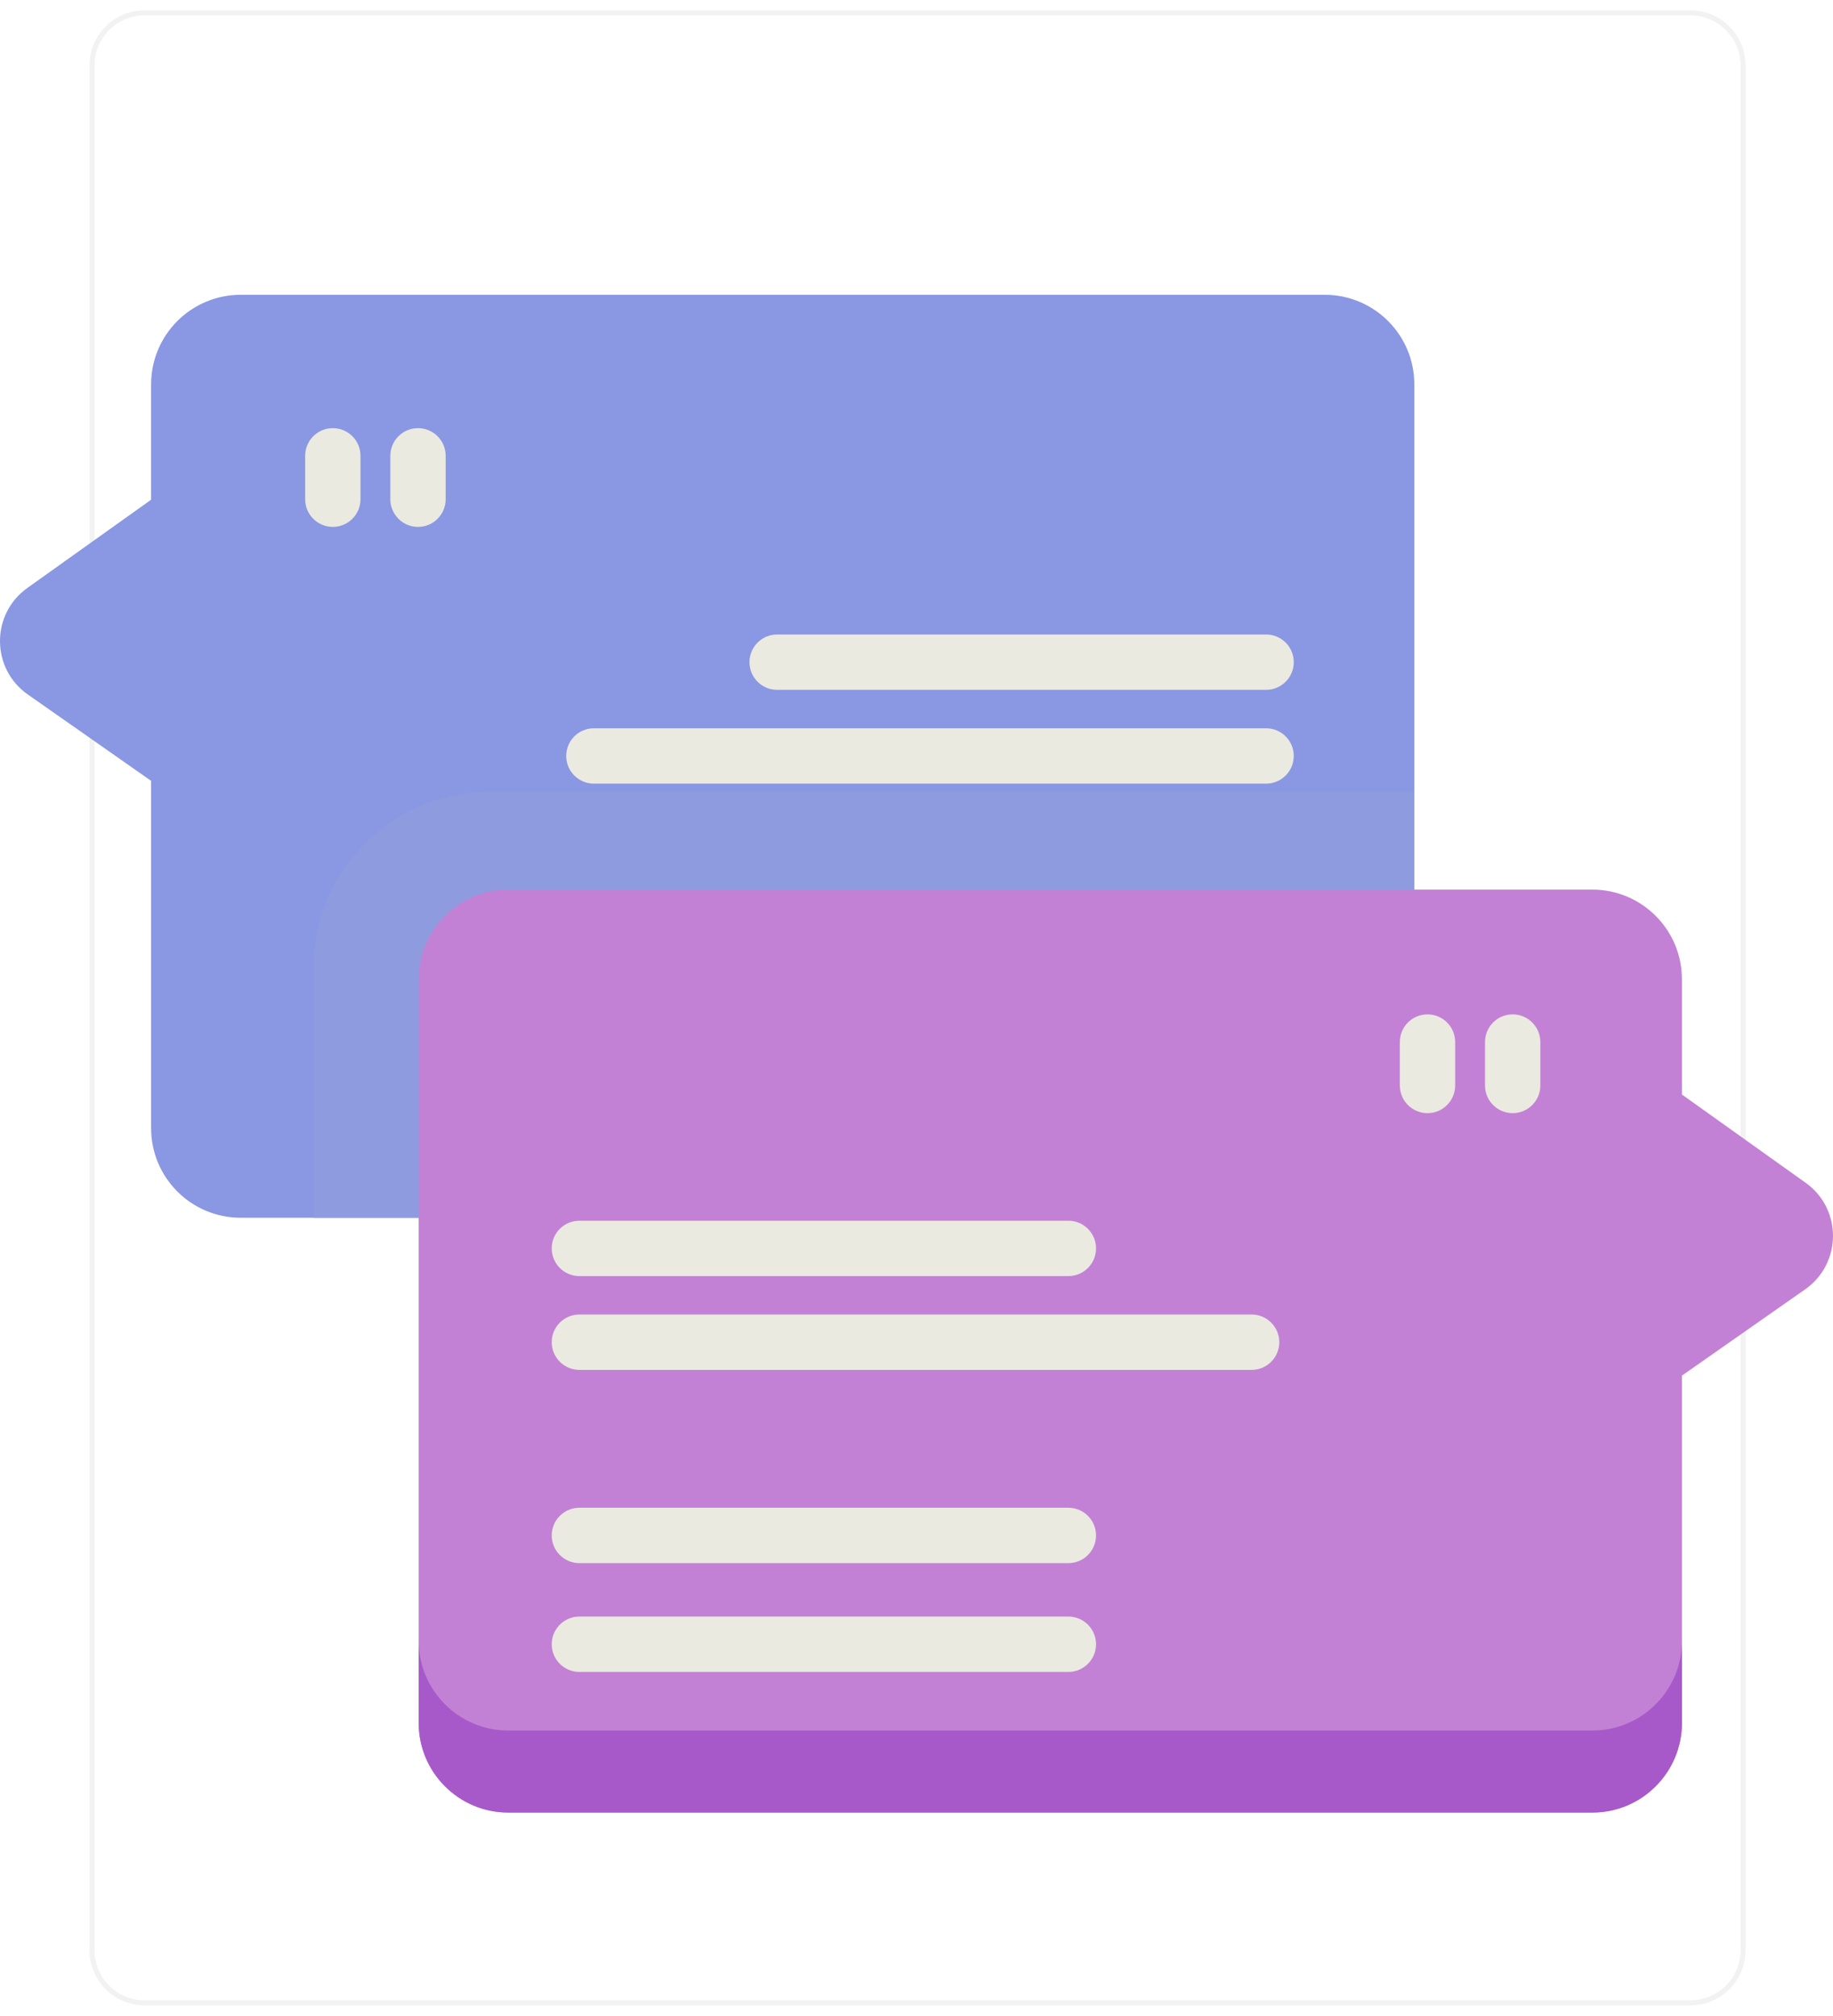 <svg width="1760" height="1935" xmlns="http://www.w3.org/2000/svg" xmlns:xlink="http://www.w3.org/1999/xlink" xml:space="preserve" overflow="hidden"><defs><filter id="fx0" x="-10%" y="-10%" width="120%" height="120%" filterUnits="userSpaceOnUse" primitiveUnits="userSpaceOnUse"><feComponentTransfer color-interpolation-filters="sRGB"><feFuncR type="discrete" tableValues="0 0"/><feFuncG type="discrete" tableValues="0 0"/><feFuncB type="discrete" tableValues="0 0"/><feFuncA type="linear" slope="0.102" intercept="0"/></feComponentTransfer><feGaussianBlur stdDeviation="3.056 3.056"/></filter><clipPath id="clip1"><rect x="402" y="185" width="1760" height="1935"/></clipPath><clipPath id="clip2"><path d="M540.823 197.5C513.031 197.5 490.5 220.031 490.5 247.824L490.5 2057.18C490.5 2084.97 513.031 2107.5 540.823 2107.5L2025.18 2107.5C2052.97 2107.5 2075.5 2084.97 2075.5 2057.18L2075.5 247.824C2075.5 220.031 2052.97 197.5 2025.18 197.5ZM402 185 2162 185 2162 2120 402 2120Z" fill-rule="evenodd" clip-rule="evenodd"/></clipPath><clipPath id="clip3"><rect x="1" y="1" width="1613" height="1936"/></clipPath></defs><g clip-path="url(#clip1)" transform="translate(-402 -185)"><g clip-path="url(#clip2)"><g clip-path="url(#clip3)" filter="url(#fx0)" transform="translate(477 184)"><g><path d="M13.5 63.824C13.5 36.031 36.031 13.5 63.824 13.5L1548.18 13.5C1575.97 13.5 1598.5 36.031 1598.5 63.824L1598.5 1873.18C1598.5 1900.97 1575.97 1923.5 1548.18 1923.5L63.824 1923.5C36.031 1923.5 13.5 1900.97 13.5 1873.18Z" stroke="#F2F2F2" stroke-width="5" stroke-miterlimit="8" fill="#FFFFFF" fill-rule="evenodd"/></g></g></g><path d="M490.5 247.824C490.5 220.031 513.031 197.5 540.823 197.5L2025.18 197.5C2052.97 197.5 2075.5 220.031 2075.5 247.824L2075.5 2057.18C2075.5 2084.97 2052.97 2107.5 2025.18 2107.5L540.823 2107.5C513.031 2107.5 490.5 2084.97 490.5 2057.18Z" stroke="#F2F2F2" stroke-width="4.583" stroke-miterlimit="8" fill="#FFFFFF" fill-rule="evenodd"/><path d="M1760 554.003 1760 1268C1760 1315.5 1721.49 1354 1673.98 1354L633.107 1354C585.599 1354 547.09 1315.5 547.09 1268L547.09 934.575 428.731 851.713C393.285 826.937 393.051 774.553 428.264 749.427L547.087 664.706 547.087 554.003C547.087 506.503 585.596 468 633.104 468L1673.98 468C1721.49 468 1760 506.506 1760 554.003Z" fill="#8A97E2" fill-rule="evenodd"/><path d="M1760 945 1760 1268C1760 1315.5 1721.5 1354 1673.99 1354L703 1354 703 1113.62C703 1020.65 778.651 945 871.639 945L1760 945Z" fill="#8E9BDF" fill-rule="evenodd"/><path d="M890.017 1039 1930.92 1039C1978.42 1039 2016.93 1077.51 2016.93 1125L2016.93 1235.7 2135.74 1320.43C2170.94 1345.54 2170.71 1397.92 2135.29 1422.72L2016.93 1505.57 2016.93 1839C2016.93 1886.49 1978.42 1925 1930.92 1925L890.017 1925C842.513 1925 804 1886.49 804 1839L804 1125C803.996 1077.51 842.509 1039 890.017 1039Z" fill="#C381D5" fill-rule="evenodd"/><path d="M804 1838.75 804 1760C804 1807.64 842.511 1846.25 890.021 1846.25L1930.98 1846.25C1978.49 1846.25 2017 1807.64 2017 1760L2017 1838.75C2017 1886.39 1978.49 1925 1930.98 1925L890.017 1925C842.511 1925 804 1886.38 804 1838.75Z" fill="#A759C9" fill-rule="evenodd"/><path d="M721.567 690.816C706.897 690.819 695.002 678.922 695 664.25 695 664.246 695 664.246 695 664.243L695 622.573C695 607.897 706.895 596 721.567 596 736.24 596 748.135 607.897 748.135 622.573L748.135 664.243C748.138 678.915 736.245 690.813 721.574 690.816 721.572 690.816 721.57 690.816 721.567 690.816ZM803.357 690.816C788.688 690.819 776.793 678.922 776.79 664.25 776.79 664.246 776.79 664.246 776.79 664.243L776.79 622.573C776.79 607.897 788.684 596 803.357 596 818.03 596 829.924 607.897 829.924 622.573L829.924 664.243C829.924 678.919 818.03 690.816 803.357 690.816ZM1617.68 847.23 1148.18 847.23C1133.51 847.23 1121.62 835.333 1121.62 820.656 1121.62 805.98 1133.51 794.083 1148.18 794.083L1617.68 794.083C1632.35 794.083 1644.25 805.98 1644.25 820.656 1644.25 835.333 1632.35 847.23 1617.68 847.23ZM1617.68 937.272 972.225 937.272C957.552 937.272 945.658 925.375 945.658 910.698 945.658 896.022 957.552 884.125 972.225 884.125L1617.68 884.125C1632.35 884.125 1644.25 896.022 1644.25 910.698 1644.25 925.375 1632.35 937.272 1617.68 937.272ZM1854.43 1253.59C1839.76 1253.6 1827.87 1241.7 1827.87 1227.03 1827.87 1227.02 1827.87 1227.02 1827.87 1227.02L1827.87 1185.35C1827.87 1170.67 1839.76 1158.78 1854.43 1158.78 1869.11 1158.78 1881 1170.67 1881 1185.35L1881 1227.02C1881 1241.7 1869.11 1253.59 1854.43 1253.59ZM1772.64 1253.59C1757.97 1253.6 1746.08 1241.7 1746.08 1227.03 1746.08 1227.02 1746.08 1227.02 1746.08 1227.02L1746.08 1185.35C1746.08 1170.67 1757.97 1158.78 1772.64 1158.78 1787.32 1158.78 1799.21 1170.67 1799.21 1185.35L1799.21 1227.02C1799.21 1241.7 1787.32 1253.59 1772.64 1253.59ZM1427.81 1410 958.319 1410C943.646 1410 931.752 1398.11 931.752 1383.43 931.752 1368.75 943.646 1356.86 958.319 1356.86L1427.81 1356.86C1442.48 1356.85 1454.38 1368.75 1454.38 1383.42 1454.38 1383.43 1454.38 1383.43 1454.38 1383.43 1454.38 1398.1 1442.49 1410 1427.82 1410 1427.82 1410 1427.82 1410 1427.81 1410ZM1427.81 1685.55 958.319 1685.55C943.646 1685.55 931.752 1673.65 931.752 1658.97 931.752 1644.3 943.646 1632.4 958.319 1632.4L1427.81 1632.4C1442.49 1632.4 1454.38 1644.3 1454.38 1658.97 1454.38 1673.65 1442.49 1685.55 1427.81 1685.55ZM1427.81 1790 958.319 1790C943.646 1790 931.752 1778.1 931.752 1763.43 931.752 1748.75 943.646 1736.85 958.319 1736.85L1427.81 1736.85C1442.48 1736.85 1454.38 1748.75 1454.38 1763.42 1454.38 1763.42 1454.38 1763.42 1454.38 1763.43 1454.38 1778.1 1442.49 1790 1427.82 1790 1427.82 1790 1427.82 1790 1427.81 1790ZM1603.77 1500.05 958.319 1500.05C943.646 1500.05 931.752 1488.15 931.752 1473.47 931.752 1458.8 943.646 1446.9 958.319 1446.9L1603.77 1446.9C1618.44 1446.9 1630.34 1458.79 1630.34 1473.47 1630.34 1473.47 1630.34 1473.47 1630.34 1473.47 1630.34 1488.15 1618.45 1500.04 1603.78 1500.05 1603.78 1500.05 1603.78 1500.05 1603.77 1500.05Z" fill="#EAEAE1" fill-rule="evenodd"/></g></svg>